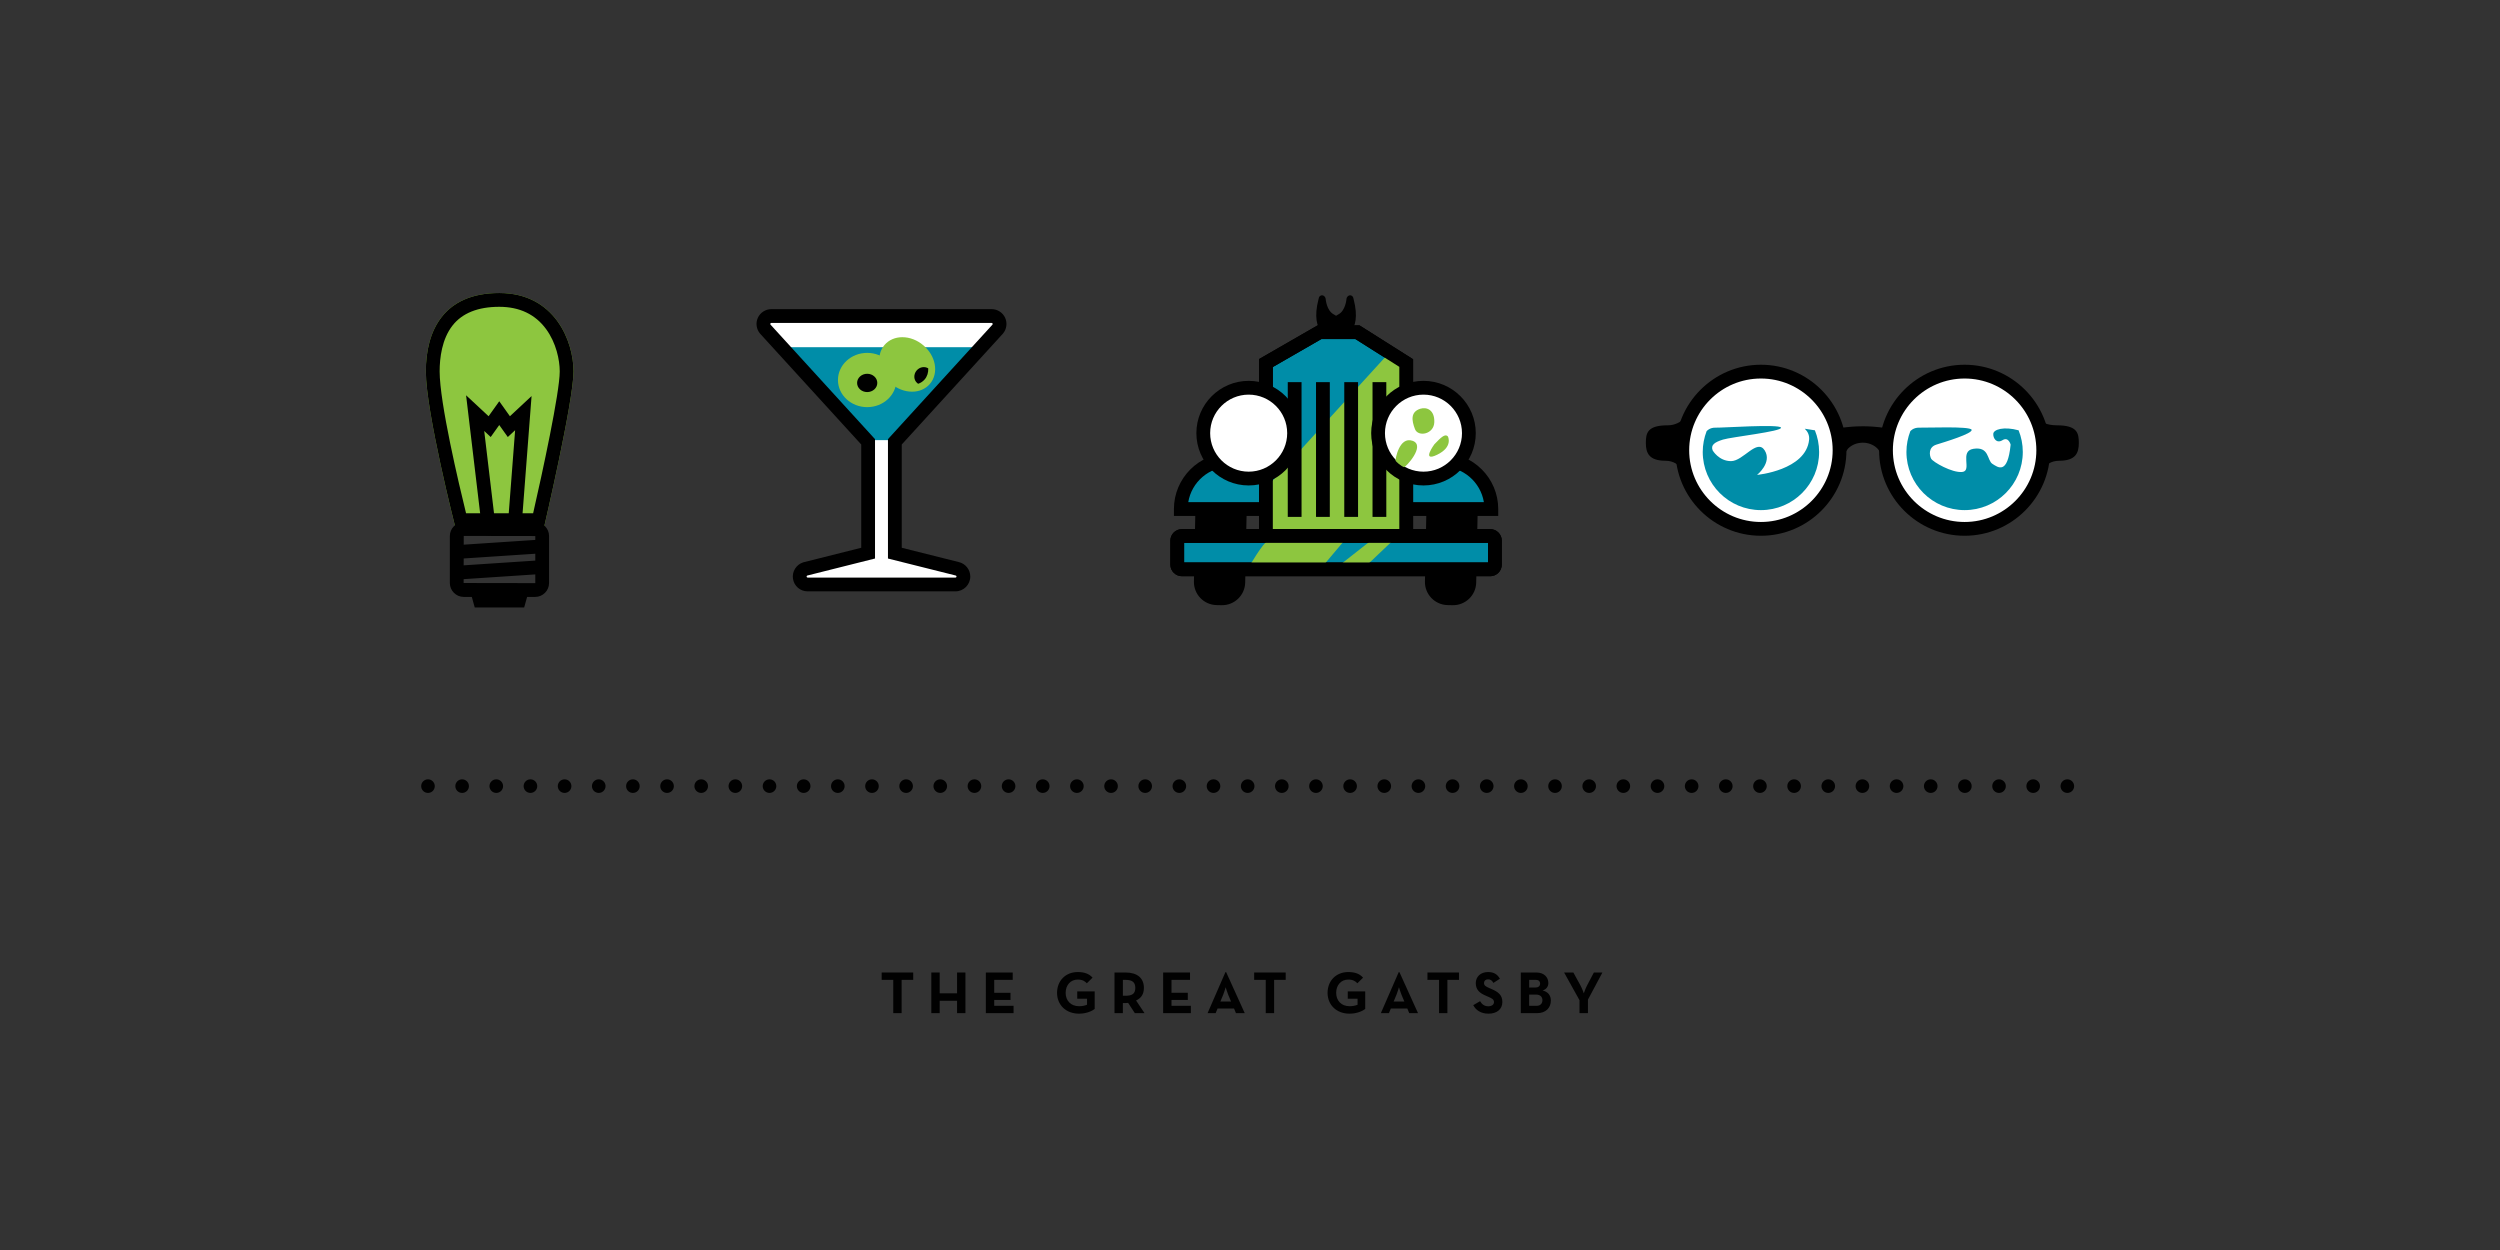 <?xml version="1.0" encoding="utf-8"?>
<!-- Generator: Adobe Illustrator 16.0.0, SVG Export Plug-In . SVG Version: 6.00 Build 0)  -->
<!DOCTYPE svg PUBLIC "-//W3C//DTD SVG 1.1//EN" "http://www.w3.org/Graphics/SVG/1.1/DTD/svg11.dtd">
<svg version="1.1" xmlns="http://www.w3.org/2000/svg" xmlns:xlink="http://www.w3.org/1999/xlink" x="0px" y="0px" width="1400px"
	 height="700px" viewBox="0 0 1400 700" enable-background="new 0 0 1400 700" xml:space="preserve">
<rect x="0" y="0" width="1400" height="700" fill="#333333" stroke="none"/>
<g id="romeo_and_juliet">
</g>
<g id="gatsby">
	<g>
		<g>
			<path fill="#FFFFFF" d="M558.708,184.305c1.121-1.326,1.373-3.177,0.645-4.753c-0.734-1.569-2.309-2.574-4.037-2.574H431.946
				c-1.73,0-3.303,1.005-4.037,2.574c-0.727,1.576-0.475,3.427,0.643,4.753l57.598,63.12v62.337l-35.197,8.845
				c-2.1,0.652-3.408,2.743-3.076,4.915c0.332,2.177,2.201,3.778,4.396,3.778h82.715c0.023,0,0.039,0,0.057,0
				c2.461,0,4.451-1.99,4.451-4.441c0-2.141-1.508-3.926-3.518-4.357l-34.861-8.739v-62.341L558.708,184.305z"/>
			<polygon fill="#008DA8" points="501.925,246.461 550.13,194.446 437.134,194.446 485.337,246.461 			"/>
			<path d="M535.044,331.159h-82.771c-4.135,0-7.588-2.967-8.212-7.056c-0.615-4.025,1.854-7.974,5.746-9.183l0.205-0.058
				l32.278-8.111v-57.831l-56.69-62.13c-2.072-2.46-2.541-5.936-1.195-8.855c1.373-2.935,4.33-4.817,7.542-4.817h123.369
				c3.212,0,6.169,1.883,7.533,4.798c1.358,2.939,0.888,6.419-1.193,8.881l-0.097,0.109l-56.583,62.011v57.833l31.887,7.994
				c3.767,0.845,6.492,4.245,6.492,8.114C543.354,327.436,539.627,331.159,535.044,331.159z M452.044,322.312
				c-0.243,0.103-0.394,0.362-0.353,0.627c0.044,0.291,0.289,0.502,0.581,0.502h82.771c0.326,0,0.592-0.261,0.592-0.582
				c0-0.317-0.236-0.534-0.469-0.584l-0.128-0.029l-37.782-9.472v-66.849l58.528-64.143c0.133-0.179,0.157-0.409,0.063-0.611
				c-0.092-0.196-0.304-0.334-0.533-0.334H431.946c-0.229,0-0.441,0.138-0.541,0.351c-0.086,0.186-0.061,0.417,0.072,0.598
				l58.531,64.144v66.843L452.044,322.312z"/>
			<g>
				<g>
					<path fill="#8DC63F" d="M517.802,212.492c-3.66,4.252-11,3.936-16.395-0.702c-5.393-4.645-6.799-11.852-3.139-16.106
						c3.662-4.253,10.998-3.936,16.396,0.702C520.058,201.024,521.46,208.241,517.802,212.492z"/>
					<path fill="#8DC63F" d="M510.762,219.346c-4.183,0-8.398-1.645-11.87-4.629c-6.997-6.026-8.588-15.692-3.549-21.55
						c2.408-2.797,5.947-4.337,9.965-4.337c4.183,0,8.398,1.644,11.872,4.628c3.265,2.809,5.479,6.497,6.236,10.389
						c0.811,4.167-0.169,8.235-2.688,11.163C518.32,217.806,514.781,219.346,510.762,219.346z M505.308,196.55
						c-1.228,0-2.938,0.286-4.114,1.652c-2.226,2.587-0.975,7.471,2.732,10.663c2.04,1.754,4.532,2.761,6.836,2.761
						c1.229,0,2.939-0.286,4.115-1.651c1.325-1.54,1.172-3.576,0.962-4.653c-0.421-2.164-1.767-4.354-3.69-6.01
						C510.105,197.557,507.611,196.55,505.308,196.55z"/>
				</g>
				<path d="M519.817,206.282c-2.006-1.257-4.777-0.805-6.479,1.17c-1.863,2.16-1.734,5.322,0.285,7.056
					c0.18,0.156,0.371,0.286,0.561,0.407c1.395-0.487,2.641-1.286,3.621-2.423C519.278,210.784,519.911,208.594,519.817,206.282z"/>
			</g>
			<g>
				<g>
					<path fill="#8DC63F" d="M498.142,212.805c0,6.257-5.604,11.338-12.51,11.338c-6.91,0-12.516-5.081-12.516-11.338
						c0-6.263,5.605-11.338,12.516-11.338C492.538,201.467,498.142,206.542,498.142,212.805z"/>
					<path fill="#8DC63F" d="M485.632,228.002c-9.029,0-16.375-6.817-16.375-15.197s7.346-15.197,16.375-15.197
						c9.026,0,16.369,6.817,16.369,15.197S494.658,228.002,485.632,228.002z M485.632,205.326c-4.773,0-8.656,3.354-8.656,7.479
						s3.883,7.479,8.656,7.479c4.77,0,8.65-3.354,8.65-7.479S490.401,205.326,485.632,205.326z"/>
				</g>
				<path d="M491.286,214.438c0,2.83-2.533,5.126-5.654,5.126c-3.125,0-5.658-2.296-5.658-5.126c0-2.829,2.533-5.126,5.658-5.126
					C488.753,209.312,491.286,211.608,491.286,214.438z"/>
			</g>
		</g>
		<g>
			<path fill="#010101" d="M500.229,548.726h-6.49v-4.114h17.664v4.114h-6.49v18.634h-4.684V548.726z"/>
			<path fill="#010101" d="M521.538,544.611h4.682v11.643h9.736v-11.643h4.684v22.748h-4.684v-6.924h-9.736v6.924h-4.682V544.611z"
				/>
			<path fill="#010101" d="M552.077,544.611h15.053v4.114h-10.371v7.227h9.133v4.016h-9.133v3.277h10.84v4.114h-15.521V544.611z"/>
			<path fill="#010101" d="M591.948,555.985c0-6.723,4.75-11.643,11.607-11.643c3.715,0,6.391,1.005,8.264,3.146l-3.178,3.146
				c-1.137-1.172-2.441-2.073-5.086-2.073c-4.113,0-6.791,3.177-6.791,7.425s2.744,7.495,7.527,7.495
				c1.473,0,3.279-0.269,4.449-0.837v-3.345h-5.486v-4.116h9.77v9.837c-1.305,1.069-4.584,2.643-8.732,2.643
				C596.866,567.662,591.948,562.711,591.948,555.985z"/>
			<path fill="#010101" d="M640.921,567.359h-5.42l-3.746-5.754c-0.436,0.067-0.904,0.101-1.34,0.101h-1.605v5.653h-4.684v-22.748
				h6.289c6.357,0,10.17,3.045,10.17,8.598c0,3.546-1.572,5.788-4.381,7.059L640.921,567.359z M630.282,557.626
				c3.814,0,5.486-1.204,5.486-4.417c0-3.21-1.74-4.483-5.486-4.483h-1.473v8.9H630.282z"/>
			<path fill="#010101" d="M651.354,544.611h15.055v4.114h-10.371v7.227h9.133v4.016h-9.133v3.277h10.84v4.114h-15.523V544.611z"/>
			<path fill="#010101" d="M686.243,544.41h0.402l10.404,22.949h-4.918l-1.07-2.575h-9.232l-1.07,2.575h-4.518L686.243,544.41z
				 M689.388,560.869l-1.639-3.946c-0.668-1.606-1.371-4.08-1.371-4.08s-0.67,2.474-1.338,4.08l-1.639,3.946H689.388z"/>
			<path fill="#010101" d="M708.823,548.726h-6.492v-4.114h17.664v4.114h-6.49v18.634h-4.682V548.726z"/>
			<path fill="#010101" d="M743.44,555.985c0-6.723,4.752-11.643,11.609-11.643c3.713,0,6.389,1.005,8.264,3.146l-3.18,3.146
				c-1.137-1.172-2.441-2.073-5.084-2.073c-4.115,0-6.791,3.177-6.791,7.425s2.744,7.495,7.527,7.495
				c1.473,0,3.277-0.269,4.449-0.837v-3.345h-5.486v-4.116h9.768v9.837c-1.305,1.069-4.582,2.643-8.73,2.643
				C748.358,567.662,743.44,562.711,743.44,555.985z"/>
			<path fill="#010101" d="M783.282,544.41h0.4l10.402,22.949h-4.916l-1.07-2.575h-9.232l-1.07,2.575h-4.518L783.282,544.41z
				 M786.425,560.869l-1.639-3.946c-0.67-1.606-1.371-4.08-1.371-4.08s-0.67,2.474-1.338,4.08l-1.641,3.946H786.425z"/>
			<path fill="#010101" d="M805.86,548.726h-6.49v-4.114h17.662v4.114h-6.49v18.634h-4.682V548.726z"/>
			<path fill="#010101" d="M825.026,562.879l3.812-2.208c1.004,1.637,2.309,2.844,4.617,2.844c1.939,0,3.176-0.972,3.176-2.31
				c0-1.606-1.27-2.175-3.41-3.112l-1.17-0.501c-3.379-1.438-5.621-3.246-5.621-7.059c0-3.513,2.676-6.19,6.857-6.19
				c2.979,0,5.119,1.038,6.658,3.747l-3.646,2.343c-0.803-1.438-1.674-2.007-3.012-2.007c-1.371,0-2.242,0.87-2.242,2.007
				c0,1.405,0.871,1.973,2.877,2.844l1.174,0.501c3.979,1.707,6.221,3.445,6.221,7.36c0,4.215-3.311,6.524-7.762,6.524
				C829.208,567.662,826.397,565.588,825.026,562.879z"/>
			<path fill="#010101" d="M851.651,544.611h8.799c4.248,0,6.625,2.676,6.625,5.889c0,2.107-1.238,3.546-3.213,4.181
				c3.111,0.736,4.617,2.811,4.617,5.654c0,4.047-2.877,7.024-7.627,7.024h-9.201V544.611z M859.948,553.008
				c1.506,0,2.508-0.834,2.508-2.142c0-1.304-0.836-2.141-2.275-2.141h-3.846v4.282H859.948z M860.651,563.245
				c1.906,0,3.109-1.271,3.109-3.146c0-1.839-1.236-3.109-3.379-3.109h-4.047v6.255H860.651z"/>
			<path fill="#010101" d="M884.532,560.134l-8.631-15.522h5.186l4.014,7.327c0.871,1.606,1.842,4.315,1.842,4.315
				s0.904-2.675,1.771-4.315l3.85-7.327h4.781l-8.094,15.188v7.56h-4.719V560.134z"/>
		</g>
		<g>
			<g>
				<path fill="#FFFFFF" d="M1030.149,252.14c0,24.318-19.713,44.028-44.035,44.028c-24.318,0-44.031-19.71-44.031-44.028
					s19.713-44.028,44.031-44.028C1010.437,208.111,1030.149,227.821,1030.149,252.14z"/>
				<path d="M986.114,300.027c-26.407,0-47.891-21.482-47.891-47.888s21.483-47.888,47.891-47.888
					c26.409,0,47.895,21.482,47.895,47.888S1012.523,300.027,986.114,300.027z M986.114,211.971
					c-22.15,0-40.172,18.02-40.172,40.169s18.021,40.169,40.172,40.169c22.153,0,40.176-18.02,40.176-40.169
					S1008.268,211.971,986.114,211.971z"/>
			</g>
			<g>
				<path fill="#FFFFFF" d="M1144.218,252.14c0,24.318-19.707,44.028-44.035,44.028c-24.316,0-44.031-19.71-44.031-44.028
					s19.715-44.028,44.031-44.028C1124.511,208.111,1144.218,227.821,1144.218,252.14z"/>
				<path d="M1100.183,300.027c-26.407,0-47.891-21.482-47.891-47.888s21.483-47.888,47.891-47.888
					c26.409,0,47.895,21.482,47.895,47.888S1126.592,300.027,1100.183,300.027z M1100.183,211.971
					c-22.15,0-40.172,18.02-40.172,40.169s18.021,40.169,40.172,40.169c22.153,0,40.176-18.02,40.176-40.169
					S1122.336,211.971,1100.183,211.971z"/>
			</g>
			<path fill="#008DA8" d="M1130.419,240.973c1.506,3.749,2.346,7.829,2.346,12.116c0,17.991-14.578,32.575-32.57,32.575
				c-17.994,0-32.592-14.584-32.592-32.575c0-4.101,0.795-8.001,2.17-11.609c0,0,1.602-2.125,5.139-1.994
				c3.535,0.13,28.4-0.926,29.188,1.176c0.787,2.111-15.166,6.895-19.748,8.333c-4.586,1.44-3.889,6.005-2.922,7.854
				c0.979,1.854,11.824,8.096,17.486,7.447c5.672-0.648-1.834-11.67,6.154-12.951c9.062-1.453,7.609,6.483,10.682,8.419
				c3.084,1.939,8.488,6.377,10.205-10.77c0,0-1.139-4.61-4.539-2.504c-3.395,2.106-5.342-1.135-5.178-3.559
				C1116.403,240.499,1122.085,238.691,1130.419,240.973z"/>
			<path fill="#008DA8" d="M959.091,252.229c0,0,3.422,6,10.279,6c6.863,0,14.584-12.86,18.865-6
				c4.285,6.859-4.283,13.715-4.283,13.715s27.439-2.568,29.15-19.716c0.238-2.432-0.691-4.452-2.428-6.141
				c1.904,0.247,3.797,0.538,5.666,0.885c1.504,3.749,2.363,7.829,2.363,12.116c0,17.991-14.59,32.575-32.586,32.575
				c-18,0-32.588-14.584-32.588-32.575c0-4.101,0.797-8.001,2.164-11.609c0,0,1.602-2.125,5.139-1.994
				c3.535,0.13,35.738-2.116,36.521-0.01c0.789,2.104-27.881,5.246-32.467,6.684C960.31,247.596,957.858,249.134,959.091,252.229z"
				/>
			<path d="M1025.751,240.184c0,0,0.128,0.002,0.369,0.006c0.233-0.013,0.592,0.002,1.014-0.044
				c0.235-0.025,0.403-0.022,0.756-0.075c0.345-0.043,0.7-0.116,1.085-0.175c0.375-0.065,0.773-0.135,1.194-0.208
				c0.386-0.047,0.791-0.096,1.215-0.147c0.829-0.129,1.732-0.207,2.663-0.318c0.93-0.111,1.912-0.176,2.906-0.272
				c0.504-0.018,1.008-0.062,1.518-0.102c0.509-0.046,1.028-0.03,1.545-0.069c1.036-0.061,2.085-0.05,3.133-0.071l1.502,0.02
				c0.402,0.002,0.984,0.011,1.544,0.044c0.542,0.039,1.137,0.033,1.632,0.077c0.51,0.039,1.014,0.084,1.518,0.102
				c0.994,0.096,1.977,0.161,2.906,0.272c0.932,0.111,1.835,0.189,2.664,0.319c0.842,0.095,1.621,0.201,2.316,0.312
				c0.7,0.101,1.34,0.156,1.851,0.249c0.51,0.092,0.944,0.119,1.229,0.161c0.294,0.027,0.451,0.042,0.451,0.042l-7.74,13.357
				c0,0-0.036-0.098-0.118-0.264c-0.086-0.158-0.196-0.424-0.38-0.705c-0.172-0.3-0.402-0.641-0.702-0.99
				c-0.146-0.185-0.312-0.361-0.486-0.561c-0.183-0.18-0.384-0.351-0.594-0.543c-0.419-0.388-0.92-0.72-1.467-1.062
				c-0.55-0.333-1.164-0.616-1.816-0.872c-0.661-0.227-1.373-0.458-1.997-0.551c-0.321-0.058-0.626-0.151-1.121-0.155l-0.672-0.037
				l-0.336-0.018l-0.169-0.01l-0.084-0.004l-0.042-0.003l-0.021-0.001h-0.011c-0.141-0.003,0.181,0.002,0.144,0.002
				c-0.748,0.06-1.503,0.047-2.226,0.219c-0.729,0.1-1.424,0.334-2.083,0.559c-0.652,0.257-1.268,0.539-1.817,0.872
				c-0.547,0.343-1.048,0.675-1.467,1.062c-0.21,0.192-0.412,0.363-0.595,0.543c-0.145,0.187-0.277,0.349-0.394,0.517
				c-0.114,0.169-0.226,0.31-0.312,0.464c-0.08,0.141-0.285,0.372-0.4,0.526c-0.271,0.327-0.457,0.634-0.596,0.821
				c-0.131,0.203-0.2,0.312-0.2,0.312L1025.751,240.184z"/>
			<path d="M1138.845,230.329c0,0,1.4,7.845,12.943,7.845c11.541,0,12.352,4.347,12.352,9.925c0,5.583-1.801,9.93-11.023,9.93
				c-9.219,0-11.713,9.625-11.713,9.625S1152.876,246.279,1138.845,230.329z"/>
			<path d="M946.794,230.329c0,0-4.711,7.87-12.766,7.845c-11.543-0.025-12.35,4.347-12.35,9.925c0,5.583,1.799,9.93,11.016,9.93
				c9.221,0,11.717,9.625,11.717,9.625S932.759,246.279,946.794,230.329z"/>
		</g>
		<g>
			<g>
				<path d="M697.308,326.23c-0.146,7.151-6.066,12.824-13.219,12.679l-2.816-0.055c-7.148-0.151-12.826-6.066-12.682-13.217
					l1.137-54.799c0.146-7.151,6.064-12.824,13.219-12.685l2.816,0.062c7.146,0.149,12.826,6.07,12.68,13.216L697.308,326.23z"/>
				<path d="M826.673,326.23c-0.143,7.151-6.064,12.824-13.217,12.679l-2.814-0.055c-7.15-0.151-12.83-6.066-12.68-13.217
					l1.137-54.799c0.145-7.151,6.066-12.824,13.217-12.685l2.814,0.062c7.15,0.149,12.83,6.07,12.682,13.216L826.673,326.23z"/>
			</g>
			<g>
				<g>
					<path fill="#008DA8" d="M661.255,285.062c0-15.207,12.326-27.53,27.529-27.53c15.207,0,27.535,12.323,27.535,27.53H661.255z"/>
					<path d="M720.179,288.921h-62.783v-3.859c0-17.309,14.081-31.39,31.389-31.39c17.312,0,31.395,14.081,31.395,31.39V288.921z
						 M665.429,281.202h46.717c-1.849-11.224-11.62-19.812-23.361-19.812C677.046,261.391,667.276,269.979,665.429,281.202z"/>
				</g>
				<g>
					<path fill="#008DA8" d="M780.087,285.062c0-15.207,12.326-27.53,27.529-27.53c15.207,0,27.533,12.323,27.533,27.53H780.087z"/>
					<path d="M839.009,288.921h-62.781v-3.859c0-17.309,14.081-31.39,31.389-31.39c17.31,0,31.393,14.081,31.393,31.39V288.921z
						 M784.261,281.202h46.715c-1.849-11.224-11.619-19.812-23.359-19.812C795.878,261.391,786.108,269.979,784.261,281.202z"/>
				</g>
			</g>
			<g>
				<polygon fill="#008DA8" points="787.479,300.147 708.923,300.147 708.923,203.308 738.929,186.033 760.157,186.033 
					787.479,203.308 				"/>
				<path d="M791.339,304.007h-86.275V201.076l32.834-18.902h23.378l30.063,19.008V304.007z M712.782,296.288h70.838v-90.854
					l-24.581-15.541H739.96l-27.178,15.646V296.288z"/>
			</g>
			<polygon fill="#8DC63F" points="708.923,273.241 778.091,197.371 787.479,203.308 787.479,300.147 708.923,300.147 			"/>
			<path d="M791.339,304.007h-86.275V201.076l32.834-18.902h23.378l30.063,19.008V304.007z M712.782,296.288h70.838v-90.854
				l-24.581-15.541H739.96l-27.178,15.646V296.288z"/>
			<g>
				<line fill="#FFFFFF" x1="725.007" y1="214.001" x2="725.007" y2="289.458"/>
				<rect x="721.147" y="214.001" width="7.719" height="75.457"/>
			</g>
			<g>
				<line fill="#FFFFFF" x1="740.831" y1="214.001" x2="740.831" y2="289.458"/>
				<rect x="736.972" y="214.001" width="7.719" height="75.457"/>
			</g>
			<g>
				<line fill="#FFFFFF" x1="756.651" y1="214.001" x2="756.651" y2="289.458"/>
				<rect x="752.792" y="214.001" width="7.719" height="75.457"/>
			</g>
			<g>
				<line fill="#FFFFFF" x1="772.474" y1="214.001" x2="772.474" y2="289.458"/>
				<rect x="768.614" y="214.001" width="7.719" height="75.457"/>
			</g>
			<g>
				<path fill="#008DA8" d="M837.157,316.179c0,1.469-1.188,2.649-2.654,2.649H661.897c-1.463,0-2.648-1.181-2.648-2.649v-13.378
					c0-1.468,1.186-2.653,2.648-2.653h172.605c1.467,0,2.654,1.186,2.654,2.653V316.179z"/>
				<path d="M834.503,322.688H661.897c-3.589,0-6.508-2.92-6.508-6.509v-13.378c0-3.591,2.919-6.513,6.508-6.513h172.605
					c3.592,0,6.514,2.922,6.514,6.513v13.378C841.017,319.768,838.095,322.688,834.503,322.688z M663.108,314.969h170.189v-10.962
					H663.108V314.969z"/>
			</g>
			<path d="M758.015,167.475l-0.08-0.312c-0.311-1.703-1.611-1.795-1.867-1.795c-0.797,0-1.484,0.513-1.893,1.412l-0.143,0.578
				c-0.004,0.071-0.475,6.79-4.734,8.81c-0.406,0.197-0.764,0.423-1.096,0.674c-0.334-0.251-0.691-0.477-1.098-0.674
				c-4.26-2.02-4.729-8.738-4.734-8.81l-0.143-0.578c-0.408-0.899-1.094-1.412-1.893-1.412c-0.256,0-1.555,0.092-1.863,1.775
				l-0.086,0.331c-2.623,10.065-0.762,15.308,1.266,17.931c1.443,1.865,3.477,3.051,5.994,3.634l0.084,0.448h1.359
				c0.393,0,0.734-0.076,1.113-0.097c0.379,0.021,0.717,0.097,1.113,0.097h1.357l0.086-0.448c2.518-0.583,4.547-1.769,5.992-3.634
				C758.778,182.782,760.642,177.54,758.015,167.475z"/>
			<path fill="#8DC63F" d="M699.257,317.717c0,0,8.312-14.322,10.793-14.875c2.475-0.549,42.684,0,42.684,0l-10.463,12.398
				l8.83,0.547l16.779-13.187h12.207l-18.816,17.865L699.257,317.717z"/>
			<path d="M834.503,322.688H661.897c-3.589,0-6.508-2.92-6.508-6.509v-13.378c0-3.591,2.919-6.513,6.508-6.513h172.605
				c3.592,0,6.514,2.922,6.514,6.513v13.378C841.017,319.768,838.095,322.688,834.503,322.688z M663.108,314.969h170.189v-10.962
				H663.108V314.969z"/>
			<g>
				<g>
					<path fill="#FFFFFF" d="M724.687,242.565c0,14.047-11.387,25.429-25.43,25.429c-14.045,0-25.426-11.382-25.426-25.429
						c0-14.042,11.381-25.43,25.426-25.43C713.3,217.136,724.687,228.523,724.687,242.565z"/>
					<path d="M699.257,271.854c-16.148,0-29.285-13.139-29.285-29.288c0-16.15,13.137-29.289,29.285-29.289
						c16.15,0,29.289,13.139,29.289,29.289C728.546,258.715,715.407,271.854,699.257,271.854z M699.257,220.995
						c-11.892,0-21.566,9.677-21.566,21.57s9.675,21.569,21.566,21.569c11.894,0,21.57-9.676,21.57-21.569
						S711.15,220.995,699.257,220.995z"/>
				</g>
				<g>
					<path fill="#FFFFFF" d="M822.573,242.565c0,14.047-11.385,25.429-25.428,25.429s-25.428-11.382-25.428-25.429
						c0-14.042,11.385-25.43,25.428-25.43S822.573,228.523,822.573,242.565z"/>
					<path d="M797.146,271.854c-16.149,0-29.287-13.139-29.287-29.288c0-16.15,13.138-29.289,29.287-29.289
						s29.287,13.139,29.287,29.289C826.433,258.715,813.295,271.854,797.146,271.854z M797.146,220.995
						c-11.893,0-21.568,9.677-21.568,21.57s9.676,21.569,21.568,21.569s21.568-9.676,21.568-21.569S809.038,220.995,797.146,220.995
						z"/>
				</g>
			</g>
			<path fill="#8DC63F" d="M781.515,258.005c-0.217-0.453,1.965-13.806,9.527-11.152c7.566,2.648-4.053,15.036-4.789,14.755
				C784.269,260.848,781.731,258.45,781.515,258.005z"/>
			<path fill="#8DC63F" d="M795.345,228.905c-5.439,1.746-4.908,6.377-2.945,11.434c1.744,4.483,10.615,2.91,10.814-3.949
				C803.415,229.524,798.931,227.766,795.345,228.905z"/>
			<path fill="#8DC63F" d="M803.274,248.762c1.508-1.271,5.639-6.774,7.568-4.302c0,0,3.029,5.82-6.061,10.207
				C795.696,259.06,803.274,248.762,803.274,248.762z"/>
		</g>
		<g>
			<g>
				<path fill="#010101" d="M243.478,440.232c0,2.105-1.705,3.809-3.809,3.809c-2.105,0-3.809-1.703-3.809-3.809
					c0-2.101,1.703-3.81,3.809-3.81C241.772,436.423,243.478,438.132,243.478,440.232z"/>
			</g>
			<g>
				<path fill="#010101" d="M262.603,440.232c0,2.105-1.707,3.809-3.812,3.809c-2.1,0-3.807-1.703-3.807-3.809
					c0-2.101,1.707-3.81,3.807-3.81C260.896,436.423,262.603,438.132,262.603,440.232z"/>
			</g>
			<g>
				<path fill="#010101" d="M281.728,440.232c0,2.105-1.703,3.809-3.809,3.809c-2.102,0-3.811-1.703-3.811-3.809
					c0-2.101,1.709-3.81,3.811-3.81C280.024,436.423,281.728,438.132,281.728,440.232z"/>
			</g>
			<g>
				<path fill="#010101" d="M300.854,440.232c0,2.105-1.703,3.809-3.811,3.809c-2.102,0-3.809-1.703-3.809-3.809
					c0-2.101,1.707-3.81,3.809-3.81C299.151,436.423,300.854,438.132,300.854,440.232z"/>
			</g>
			<g>
				<path fill="#010101" d="M319.981,440.232c0,2.105-1.703,3.809-3.809,3.809c-2.104,0-3.811-1.703-3.811-3.809
					c0-2.101,1.707-3.81,3.811-3.81C318.278,436.423,319.981,438.132,319.981,440.232z"/>
			</g>
			<g>
				<path fill="#010101" d="M339.108,440.232c0,2.105-1.709,3.809-3.814,3.809c-2.1,0-3.809-1.703-3.809-3.809
					c0-2.101,1.709-3.81,3.809-3.81C337.399,436.423,339.108,438.132,339.108,440.232z"/>
			</g>
			<g>
				<path fill="#010101" d="M358.229,440.232c0,2.105-1.703,3.809-3.809,3.809c-2.1,0-3.809-1.703-3.809-3.809
					c0-2.101,1.709-3.81,3.809-3.81C356.526,436.423,358.229,438.132,358.229,440.232z"/>
			</g>
			<g>
				<path fill="#010101" d="M377.358,440.232c0,2.105-1.705,3.809-3.811,3.809c-2.102,0-3.809-1.703-3.809-3.809
					c0-2.101,1.707-3.81,3.809-3.81C375.653,436.423,377.358,438.132,377.358,440.232z"/>
			</g>
			<g>
				<path fill="#010101" d="M396.485,440.232c0,2.105-1.709,3.809-3.811,3.809c-2.105,0-3.809-1.703-3.809-3.809
					c0-2.101,1.703-3.81,3.809-3.81C394.776,436.423,396.485,438.132,396.485,440.232z"/>
			</g>
			<g>
				<path fill="#010101" d="M415.61,440.232c0,2.105-1.707,3.809-3.812,3.809c-2.102,0-3.807-1.703-3.807-3.809
					c0-2.101,1.705-3.81,3.807-3.81C413.903,436.423,415.61,438.132,415.61,440.232z"/>
			</g>
			<g>
				<path fill="#010101" d="M434.733,440.232c0,2.105-1.703,3.809-3.809,3.809c-2.102,0-3.811-1.703-3.811-3.809
					c0-2.101,1.709-3.81,3.811-3.81C433.03,436.423,434.733,438.132,434.733,440.232z"/>
			</g>
			<g>
				<path fill="#010101" d="M453.86,440.232c0,2.105-1.703,3.809-3.809,3.809c-2.1,0-3.809-1.703-3.809-3.809
					c0-2.101,1.709-3.81,3.809-3.81C452.157,436.423,453.86,438.132,453.86,440.232z"/>
			</g>
			<g>
				<path fill="#010101" d="M472.987,440.232c0,2.105-1.703,3.809-3.809,3.809c-2.104,0-3.809-1.703-3.809-3.809
					c0-2.101,1.705-3.81,3.809-3.81C471.284,436.423,472.987,438.132,472.987,440.232z"/>
			</g>
			<g>
				<path fill="#010101" d="M492.112,440.232c0,2.105-1.705,3.809-3.809,3.809s-3.809-1.703-3.809-3.809
					c0-2.101,1.705-3.81,3.809-3.81S492.112,438.132,492.112,440.232z"/>
			</g>
			<g>
				<path fill="#010101" d="M511.237,440.232c0,2.105-1.703,3.809-3.809,3.809c-2.102,0-3.811-1.703-3.811-3.809
					c0-2.101,1.709-3.81,3.811-3.81C509.534,436.423,511.237,438.132,511.237,440.232z"/>
			</g>
			<g>
				<path fill="#010101" d="M549.491,440.232c0,2.105-1.705,3.809-3.811,3.809c-2.104,0-3.809-1.703-3.809-3.809
					c0-2.101,1.705-3.81,3.809-3.81C547.786,436.423,549.491,438.132,549.491,440.232z"/>
			</g>
			<g>
				<path fill="#010101" d="M530.364,440.232c0,2.105-1.703,3.809-3.809,3.809c-2.104,0-3.811-1.703-3.811-3.809
					c0-2.101,1.707-3.81,3.811-3.81C528.661,436.423,530.364,438.132,530.364,440.232z"/>
			</g>
			<g>
				<path fill="#010101" d="M568.616,440.232c0,2.105-1.703,3.809-3.811,3.809c-2.102,0-3.809-1.703-3.809-3.809
					c0-2.101,1.707-3.81,3.809-3.81C566.913,436.423,568.616,438.132,568.616,440.232z"/>
			</g>
			<g>
				<path fill="#010101" d="M587.741,440.232c0,2.105-1.705,3.809-3.811,3.809c-2.1,0-3.809-1.703-3.809-3.809
					c0-2.101,1.709-3.81,3.809-3.81C586.036,436.423,587.741,438.132,587.741,440.232z"/>
			</g>
			<g>
				<path fill="#010101" d="M606.868,440.232c0,2.105-1.703,3.809-3.811,3.809c-2.1,0-3.809-1.703-3.809-3.809
					c0-2.101,1.709-3.81,3.809-3.81C605.165,436.423,606.868,438.132,606.868,440.232z"/>
			</g>
			<g>
				<path fill="#010101" d="M664.243,440.232c0,2.105-1.703,3.809-3.809,3.809c-2.1,0-3.809-1.703-3.809-3.809
					c0-2.101,1.709-3.81,3.809-3.81C662.54,436.423,664.243,438.132,664.243,440.232z"/>
			</g>
			<g>
				<path fill="#010101" d="M702.499,440.232c0,2.105-1.705,3.809-3.812,3.809c-2.104,0-3.807-1.703-3.807-3.809
					c0-2.101,1.703-3.81,3.807-3.81C700.794,436.423,702.499,438.132,702.499,440.232z"/>
			</g>
			<g>
				<path fill="#010101" d="M740.747,440.232c0,2.105-1.703,3.809-3.809,3.809c-2.102,0-3.811-1.703-3.811-3.809
					c0-2.101,1.709-3.81,3.811-3.81C739.044,436.423,740.747,438.132,740.747,440.232z"/>
			</g>
			<g>
				<path fill="#010101" d="M759.874,440.232c0,2.105-1.703,3.809-3.809,3.809c-2.104,0-3.809-1.703-3.809-3.809
					c0-2.101,1.705-3.81,3.809-3.81C758.171,436.423,759.874,438.132,759.874,440.232z"/>
			</g>
			<g>
				<path fill="#010101" d="M798.128,440.232c0,2.105-1.707,3.809-3.814,3.809c-2.1,0-3.809-1.703-3.809-3.809
					c0-2.101,1.709-3.81,3.809-3.81C796.421,436.423,798.128,438.132,798.128,440.232z"/>
			</g>
			<g>
				<path fill="#010101" d="M836.378,440.232c0,2.105-1.705,3.809-3.809,3.809s-3.811-1.703-3.811-3.809
					c0-2.101,1.707-3.81,3.811-3.81S836.378,438.132,836.378,440.232z"/>
			</g>
			<g>
				<path fill="#010101" d="M625.995,440.232c0,2.105-1.707,3.809-3.809,3.809c-2.107,0-3.811-1.703-3.811-3.809
					c0-2.101,1.703-3.81,3.811-3.81C624.288,436.423,625.995,438.132,625.995,440.232z"/>
			</g>
			<g>
				<path fill="#010101" d="M645.12,440.232c0,2.105-1.707,3.809-3.811,3.809s-3.809-1.703-3.809-3.809
					c0-2.101,1.705-3.81,3.809-3.81S645.12,438.132,645.12,440.232z"/>
			</g>
			<g>
				<path fill="#010101" d="M683.372,440.232c0,2.105-1.705,3.809-3.811,3.809c-2.104,0-3.809-1.703-3.809-3.809
					c0-2.101,1.705-3.81,3.809-3.81C681.667,436.423,683.372,438.132,683.372,440.232z"/>
			</g>
			<g>
				<path fill="#010101" d="M721.624,440.232c0,2.105-1.705,3.809-3.811,3.809c-2.104,0-3.809-1.703-3.809-3.809
					c0-2.101,1.705-3.81,3.809-3.81C719.919,436.423,721.624,438.132,721.624,440.232z"/>
			</g>
			<g>
				<path fill="#010101" d="M779.003,440.232c0,2.105-1.707,3.809-3.811,3.809c-2.105,0-3.811-1.703-3.811-3.809
					c0-2.101,1.705-3.81,3.811-3.81C777.296,436.423,779.003,438.132,779.003,440.232z"/>
			</g>
			<g>
				<path fill="#010101" d="M817.251,440.232c0,2.105-1.705,3.809-3.811,3.809c-2.1,0-3.809-1.703-3.809-3.809
					c0-2.101,1.709-3.81,3.809-3.81C815.546,436.423,817.251,438.132,817.251,440.232z"/>
			</g>
			<g>
				<path fill="#010101" d="M855.505,440.232c0,2.105-1.703,3.809-3.811,3.809c-2.1,0-3.809-1.703-3.809-3.809
					c0-2.101,1.709-3.81,3.809-3.81C853.802,436.423,855.505,438.132,855.505,440.232z"/>
			</g>
			<g>
				<path fill="#010101" d="M874.626,440.232c0,2.105-1.697,3.809-3.805,3.809c-2.104,0-3.809-1.703-3.809-3.809
					c0-2.101,1.705-3.81,3.809-3.81C872.929,436.423,874.626,438.132,874.626,440.232z"/>
			</g>
			<g>
				<path fill="#010101" d="M893.753,440.232c0,2.105-1.703,3.809-3.809,3.809c-2.1,0-3.809-1.703-3.809-3.809
					c0-2.101,1.709-3.81,3.809-3.81C892.05,436.423,893.753,438.132,893.753,440.232z"/>
			</g>
			<g>
				<path fill="#010101" d="M912.882,440.232c0,2.105-1.705,3.809-3.809,3.809c-2.107,0-3.811-1.703-3.811-3.809
					c0-2.101,1.703-3.81,3.811-3.81C911.177,436.423,912.882,438.132,912.882,440.232z"/>
			</g>
			<g>
				<path fill="#010101" d="M932.009,440.232c0,2.105-1.709,3.809-3.811,3.809c-2.105,0-3.809-1.703-3.809-3.809
					c0-2.101,1.703-3.81,3.809-3.81C930.3,436.423,932.009,438.132,932.009,440.232z"/>
			</g>
			<g>
				<path fill="#010101" d="M951.13,440.232c0,2.105-1.703,3.809-3.809,3.809c-2.102,0-3.811-1.703-3.811-3.809
					c0-2.101,1.709-3.81,3.811-3.81C949.427,436.423,951.13,438.132,951.13,440.232z"/>
			</g>
			<g>
				<path fill="#010101" d="M970.257,440.232c0,2.105-1.703,3.809-3.809,3.809c-2.102,0-3.809-1.703-3.809-3.809
					c0-2.101,1.707-3.81,3.809-3.81C968.554,436.423,970.257,438.132,970.257,440.232z"/>
			</g>
			<g>
				<path fill="#010101" d="M989.384,440.232c0,2.105-1.703,3.809-3.809,3.809c-2.107,0-3.811-1.703-3.811-3.809
					c0-2.101,1.703-3.81,3.811-3.81C987.681,436.423,989.384,438.132,989.384,440.232z"/>
			</g>
			<g>
				<path fill="#010101" d="M1008.513,440.232c0,2.105-1.709,3.809-3.816,3.809c-2.1,0-3.809-1.703-3.809-3.809
					c0-2.101,1.709-3.81,3.809-3.81C1006.804,436.423,1008.513,438.132,1008.513,440.232z"/>
			</g>
			<g>
				<path fill="#010101" d="M1027.634,440.232c0,2.105-1.703,3.809-3.811,3.809c-2.1,0-3.809-1.703-3.809-3.809
					c0-2.101,1.709-3.81,3.809-3.81C1025.931,436.423,1027.634,438.132,1027.634,440.232z"/>
			</g>
			<g>
				<path fill="#010101" d="M1046.761,440.232c0,2.105-1.705,3.809-3.809,3.809c-2.102,0-3.811-1.703-3.811-3.809
					c0-2.101,1.709-3.81,3.811-3.81C1045.056,436.423,1046.761,438.132,1046.761,440.232z"/>
			</g>
			<g>
				<path fill="#010101" d="M1065.888,440.232c0,2.105-1.703,3.809-3.809,3.809c-2.102,0-3.811-1.703-3.811-3.809
					c0-2.101,1.709-3.81,3.811-3.81C1064.185,436.423,1065.888,438.132,1065.888,440.232z"/>
			</g>
			<g>
				<path fill="#010101" d="M1085.011,440.232c0,2.105-1.699,3.809-3.811,3.809c-2.1,0-3.805-1.703-3.805-3.809
					c0-2.101,1.705-3.81,3.805-3.81C1083.312,436.423,1085.011,438.132,1085.011,440.232z"/>
			</g>
			<g>
				<path fill="#010101" d="M1104.136,440.232c0,2.105-1.703,3.809-3.809,3.809c-2.1,0-3.809-1.703-3.809-3.809
					c0-2.101,1.709-3.81,3.809-3.81C1102.433,436.423,1104.136,438.132,1104.136,440.232z"/>
			</g>
			<g>
				<path fill="#010101" d="M1123.265,440.232c0,2.105-1.705,3.809-3.811,3.809c-2.1,0-3.809-1.703-3.809-3.809
					c0-2.101,1.709-3.81,3.809-3.81C1121.56,436.423,1123.265,438.132,1123.265,440.232z"/>
			</g>
			<g>
				<path fill="#010101" d="M1142.392,440.232c0,2.105-1.709,3.809-3.809,3.809c-2.107,0-3.811-1.703-3.811-3.809
					c0-2.101,1.703-3.81,3.811-3.81C1140.683,436.423,1142.392,438.132,1142.392,440.232z"/>
			</g>
			<g>
				<path fill="#010101" d="M1161.519,440.232c0,2.105-1.703,3.809-3.811,3.809c-2.105,0-3.809-1.703-3.809-3.809
					c0-2.101,1.703-3.81,3.809-3.81C1159.815,436.423,1161.519,438.132,1161.519,440.232z"/>
			</g>
		</g>
		<g>
			<g>
				<path fill="#8DC63F" d="M279.579,164.093c-31.16,0-41.1,21.176-41.1,43.893c0,22.71,16.471,87.151,16.471,87.151h49.744
					c0,0,16.473-70.387,16.473-87.151C321.167,191.215,310.739,164.093,279.579,164.093z"/>
				<path d="M279.579,171.812c11.345,0,20.177,4.205,26.252,12.499c5.616,7.667,7.616,17.257,7.616,23.674
					c0,11.852-9.732,56.867-14.892,79.433h-37.573c-3.979-16.199-14.783-61.811-14.783-79.433c0-7.526,1.252-18.094,7.219-25.701
					C258.869,175.336,267.671,171.812,279.579,171.812 M279.579,164.093c-31.16,0-41.1,21.176-41.1,43.893
					c0,22.71,16.471,87.151,16.471,87.151h49.744c0,0,16.473-70.387,16.473-87.151C321.167,191.215,310.739,164.093,279.579,164.093
					L279.579,164.093z"/>
			</g>
			<polygon points="293.534,340.19 265.856,340.19 262.917,329.611 296.478,329.611 			"/>
			<path d="M258.511,324.391c-2.016,0-3.712-1.564-3.848-3.604c-0.141-2.127,1.47-3.966,3.597-4.106l42.619-2.819
				c2.12-0.132,3.965,1.47,4.106,3.597c0.141,2.127-1.47,3.966-3.597,4.106l-42.619,2.819
				C258.683,324.388,258.597,324.391,258.511,324.391z"/>
			<path d="M258.511,312.816c-2.016,0-3.712-1.564-3.848-3.604c-0.141-2.127,1.47-3.965,3.597-4.106l42.619-2.824
				c2.12-0.111,3.965,1.47,4.106,3.597c0.141,2.127-1.47,3.965-3.597,4.106l-42.619,2.824
				C258.683,312.813,258.597,312.816,258.511,312.816z"/>
			<path d="M299.698,334.271h-40.002c-4.292,0-7.783-3.492-7.783-7.784v-26.305c0-4.292,3.491-7.784,7.783-7.784h40.002
				c4.29,0,7.779,3.492,7.779,7.784v26.305C307.478,330.779,303.988,334.271,299.698,334.271z M259.696,300.117l-0.064,26.37
				l40.066,0.065c0.028,0,0.061-0.028,0.061-0.065v-26.305L259.696,300.117z"/>
			<path d="M273.789,299.969c-1.928,0-3.594-1.442-3.827-3.404l-8.957-75.206l12.603,11.731l5.973-8.385l5.969,8.384l12.128-11.292
				l-5.729,74.607c-0.164,2.125-2.001,3.707-4.145,3.553c-2.125-0.164-3.716-2.019-3.553-4.145l4.216-54.893l-4.099,3.817
				l-4.789-6.726l-4.789,6.725l-3.628-3.378l6.465,54.294c0.253,2.116-1.259,4.036-3.376,4.288
				C274.096,299.959,273.941,299.969,273.789,299.969z"/>
		</g>
	</g>
</g>
<g id="big_lebowski">
</g>
<g id="_x32_001">
</g>
<g id="life_aquatic">
</g>
<g id="hobbit">
</g>
<g id="reservoir_dogs">
</g>
<g id="akira">
</g>
</svg>
